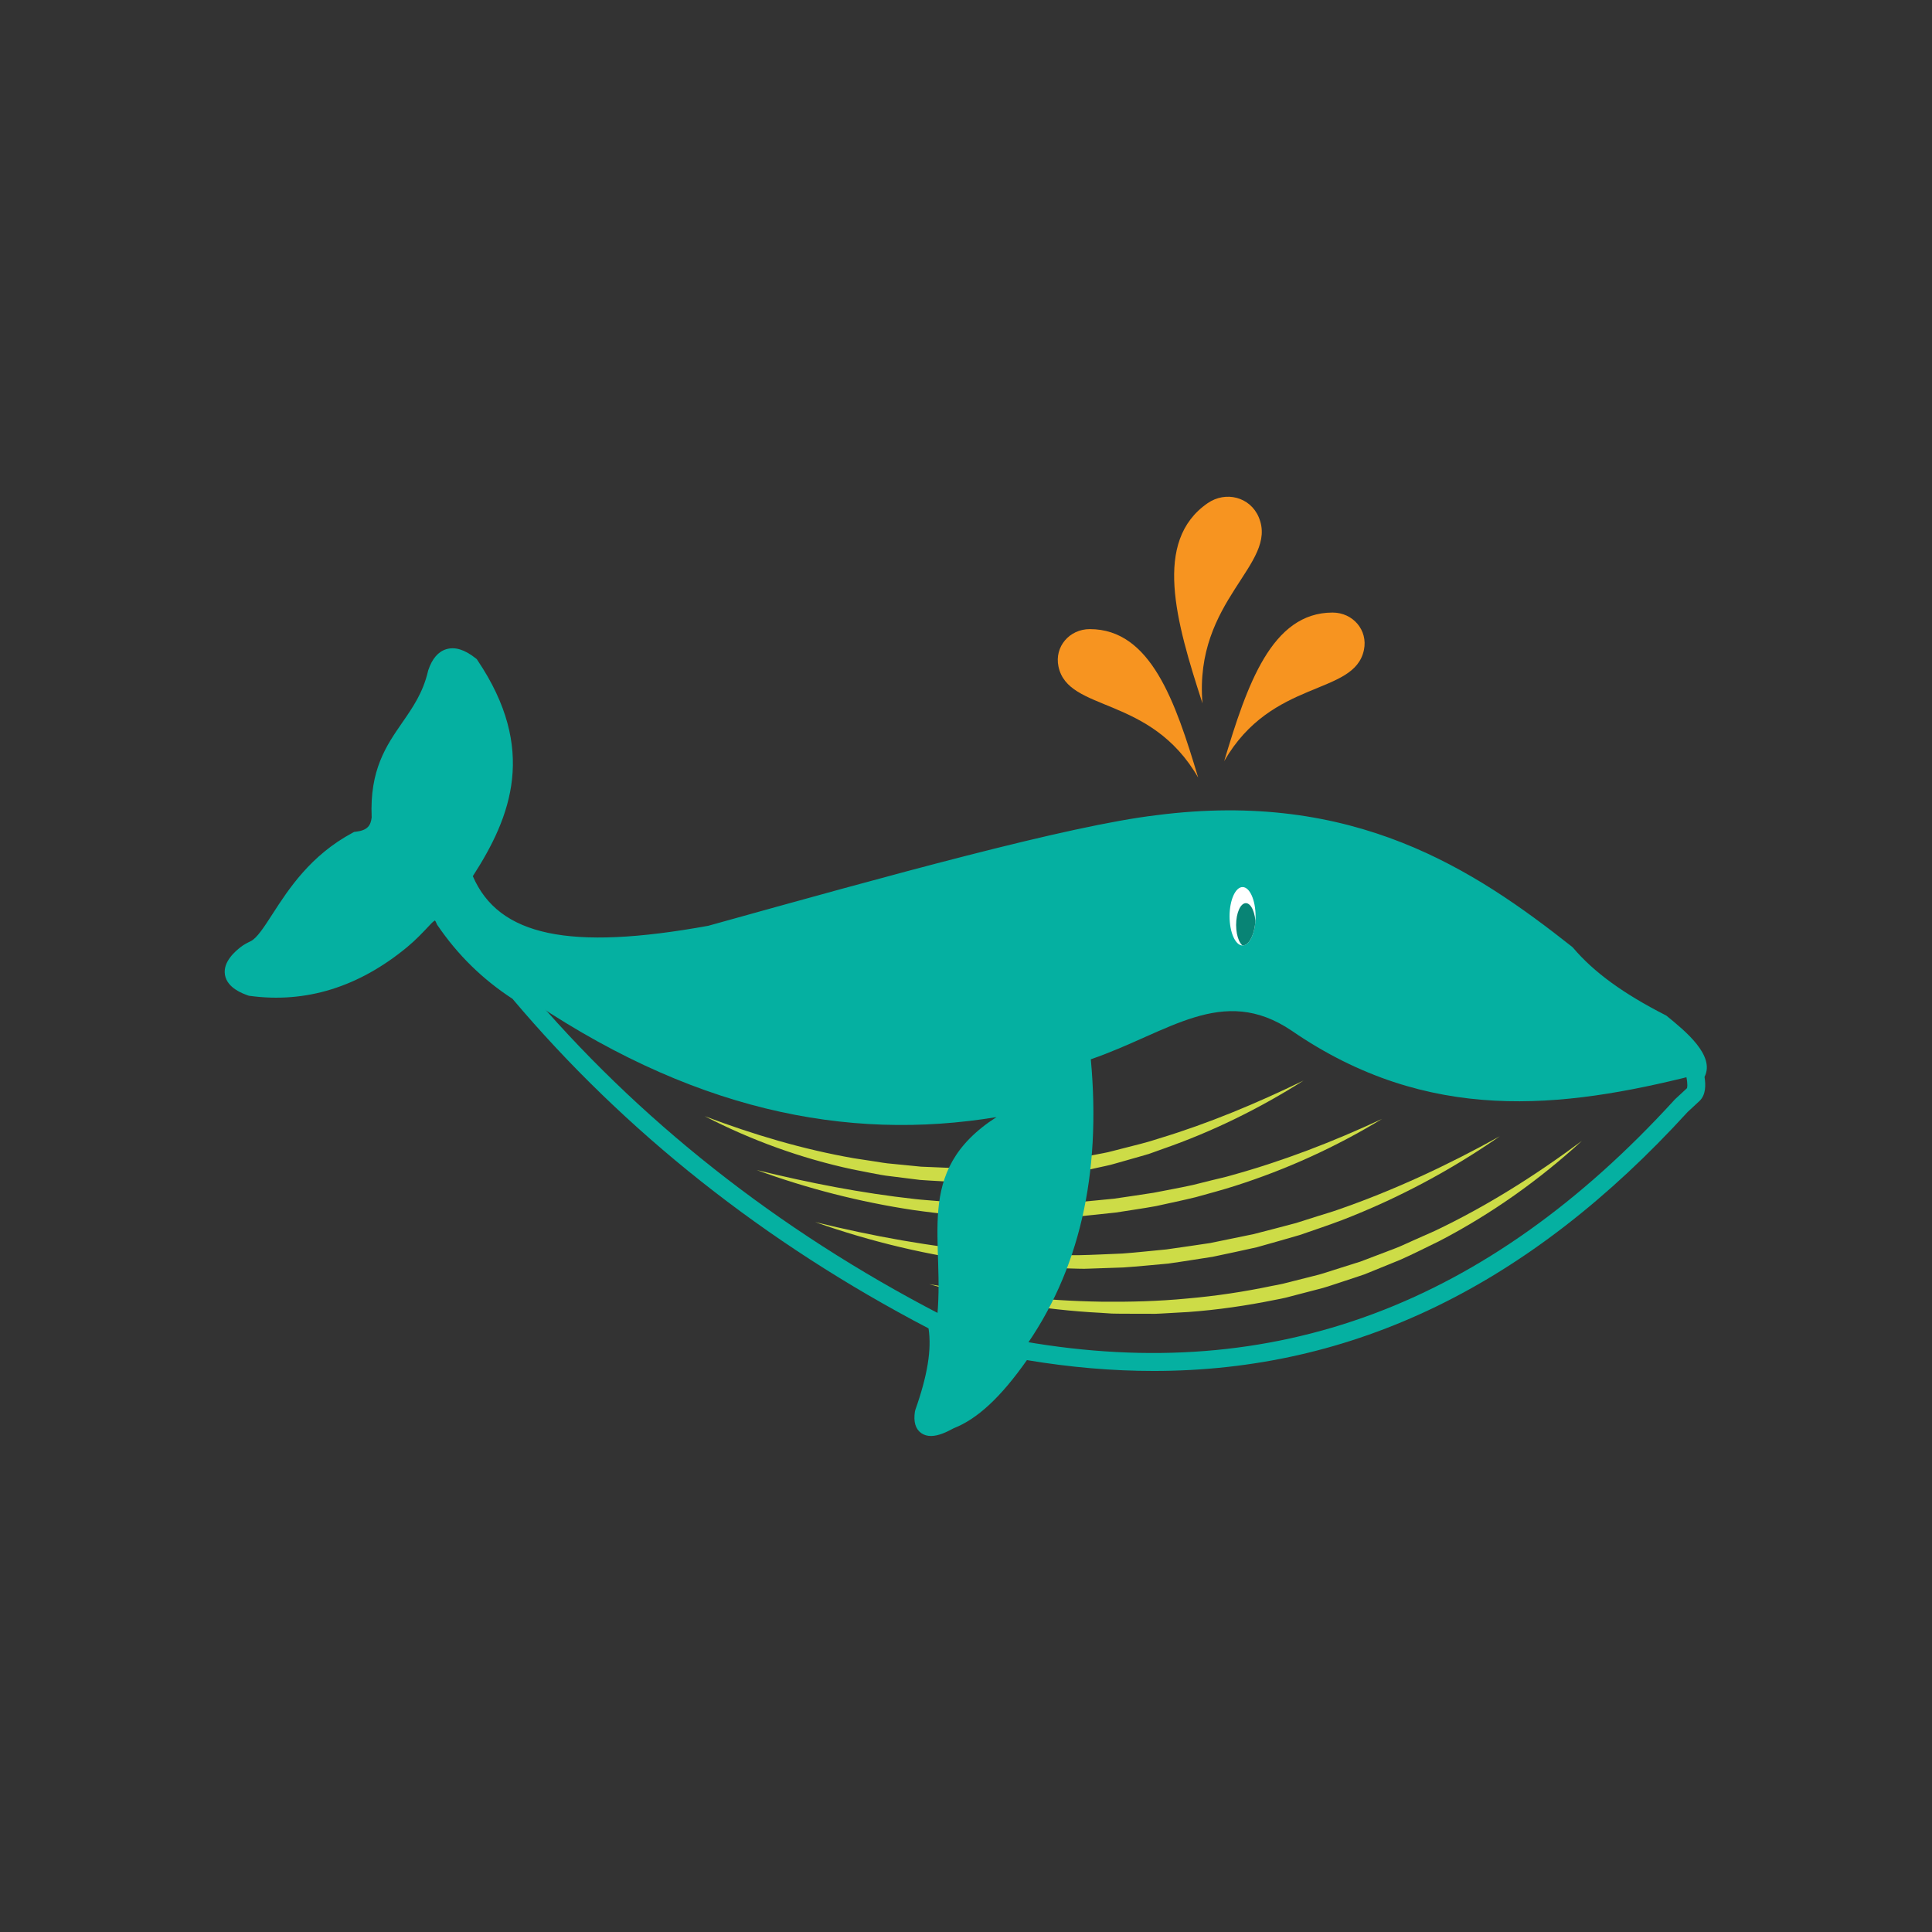 <?xml version="1.0" encoding="UTF-8" standalone="no"?>
<!-- Created with Inkscape (http://www.inkscape.org/) -->

<svg
   version="1.1"
   id="svg18"
   width="300"
   height="300"
   viewBox="0 0 300 300"
   sodipodi:docname="1004_pic.svg"
   inkscape:version="1.2.1 (9c6d41e410, 2022-07-14)"
   xmlns:inkscape="http://www.inkscape.org/namespaces/inkscape"
   xmlns:sodipodi="http://sodipodi.sourceforge.net/DTD/sodipodi-0.dtd"
   xmlns="http://www.w3.org/2000/svg"
   xmlns:svg="http://www.w3.org/2000/svg">
  <rect x="0" y="0" width="300" height="300" fill="#333333" stroke="none"/>
  <sodipodi:namedview
     id="namedview1605"
     pagecolor="#ffffff"
     bordercolor="#000000"
     borderopacity="0.25"
     inkscape:showpageshadow="2"
     inkscape:pageopacity="0.0"
     inkscape:pagecheckerboard="0"
     inkscape:deskcolor="#d1d1d1"
     showgrid="false"
     inkscape:zoom="2.7432499"
     inkscape:cx="90.039192"
     inkscape:cy="132.3248"
     inkscape:window-width="1351"
     inkscape:window-height="1396"
     inkscape:window-x="1040"
     inkscape:window-y="28"
     inkscape:window-maximized="1"
     inkscape:current-layer="svg18" />
  <defs
     id="defs22">
    <clipPath
       clipPathUnits="userSpaceOnUse"
       id="clipPath1434">
      <path
         d="m 144.116,175.913 c 0,-1.878 0.679,-3.402 1.516,-3.402 v 0 c 0.837,0 1.515,1.524 1.515,3.402 v 0 c 0,1.879 -0.678,3.403 -1.515,3.403 v 0 c -0.837,0 -1.516,-1.524 -1.516,-3.403"
         id="path1432" />
    </clipPath>
  </defs>
  <g
     id="g1372"
     transform="matrix(1.333,0,0,-1.333,-1.181,376.771)">
    <path
       d="m 152.73,156.773 c -5.124,-3.253 -10.626,-5.959 -16.398,-7.964 l -1.079,-0.387 -0.54,-0.193 -0.55,-0.162 -2.206,-0.628 -1.104,-0.313 c -0.368,-0.106 -0.736,-0.212 -1.112,-0.285 l -2.243,-0.49 -1.123,-0.242 c -0.375,-0.082 -0.75,-0.159 -1.131,-0.205 l -2.275,-0.331 -1.137,-0.165 -0.569,-0.08 -0.574,-0.047 -2.292,-0.186 c -1.527,-0.156 -3.063,-0.116 -4.596,-0.141 l -1.15,-0.01 c -0.383,-10e-4 -0.765,0.035 -1.148,0.051 l -2.295,0.129 -1.147,0.076 -1.141,0.142 -2.279,0.286 c -0.762,0.077 -1.513,0.231 -2.264,0.374 l -2.251,0.442 c -5.979,1.291 -11.759,3.395 -17.152,6.182 5.674,-2.152 11.481,-3.874 17.402,-4.906 l 2.227,-0.339 c 0.741,-0.114 1.479,-0.252 2.228,-0.306 l 2.238,-0.221 1.119,-0.111 1.123,-0.045 2.244,-0.096 c 0.374,-0.012 0.748,-0.045 1.122,-0.04 l 1.123,0.02 c 1.496,0.037 2.995,0.012 4.486,0.174 l 2.24,0.162 0.56,0.041 0.556,0.074 1.113,0.152 2.226,0.304 c 0.374,0.041 0.741,0.114 1.107,0.191 l 1.104,0.214 2.209,0.423 c 0.371,0.062 0.734,0.156 1.097,0.251 l 1.09,0.279 c 1.453,0.376 2.918,0.713 4.344,1.193 5.756,1.743 11.338,4.081 16.798,6.733"
       style="fill:#cddc47;fill-opacity:1;fill-rule:nonzero;stroke:none"
       id="path1390"
       clip-path="none" />
    <path
       d="m 89.035,146.352 c 6.09,-1.493 12.226,-2.692 18.413,-3.375 0.772,-0.093 1.549,-0.136 2.324,-0.206 l 2.322,-0.209 c 1.55,-0.09 3.103,-0.138 4.653,-0.21 l 4.656,-0.008 4.646,0.231 c 1.543,0.152 3.089,0.279 4.631,0.444 1.533,0.231 3.07,0.441 4.601,0.689 1.52,0.305 3.05,0.568 4.566,0.906 l 2.259,0.563 c 0.752,0.193 1.517,0.341 2.26,0.57 5.993,1.658 11.826,3.909 17.509,6.56 -5.356,-3.264 -11.127,-5.89 -17.138,-7.806 -1.501,-0.483 -3.03,-0.88 -4.55,-1.307 -1.532,-0.381 -3.082,-0.69 -4.623,-1.038 -1.553,-0.287 -3.12,-0.499 -4.68,-0.751 -1.569,-0.181 -3.143,-0.328 -4.715,-0.49 l -4.736,-0.197 c -1.579,0.022 -3.159,0.015 -4.736,0.062 -1.576,0.112 -3.151,0.2 -4.723,0.331 -1.566,0.183 -3.134,0.357 -4.693,0.582 -6.234,0.936 -12.356,2.506 -18.246,4.659"
       style="fill:#cddc47;fill-opacity:1;fill-rule:nonzero;stroke:none"
       id="path1394"
       clip-path="none" />
    <path
       d="m 95.84,140.291 c 6.728,-1.648 13.528,-2.892 20.38,-3.479 l 0.641,-0.068 0.644,-0.034 1.287,-0.066 2.57,-0.15 0.643,-0.036 0.644,-0.004 1.287,-0.007 2.573,-0.014 c 1.714,0.029 3.427,0.132 5.14,0.194 1.709,0.124 3.412,0.323 5.118,0.48 1.698,0.228 3.391,0.496 5.088,0.741 l 5.036,1.035 c 1.658,0.435 3.324,0.845 4.979,1.299 l 2.453,0.78 c 0.817,0.263 1.646,0.492 2.455,0.781 6.495,2.253 12.759,5.179 18.814,8.543 -5.689,-3.953 -11.866,-7.25 -18.367,-9.763 -1.628,-0.616 -3.283,-1.168 -4.931,-1.738 -1.67,-0.499 -3.354,-0.955 -5.033,-1.435 -1.701,-0.386 -3.411,-0.741 -5.118,-1.104 -1.725,-0.263 -3.448,-0.551 -5.177,-0.791 -1.739,-0.149 -3.476,-0.337 -5.217,-0.451 l -2.616,-0.09 -1.308,-0.045 c -0.436,-0.019 -0.872,-0.03 -1.308,-0.009 l -2.615,0.073 -1.308,0.037 -0.653,0.018 -0.651,0.052 c -1.737,0.152 -3.477,0.257 -5.204,0.483 -6.914,0.841 -13.715,2.459 -20.246,4.768"
       style="fill:#cddc47;fill-opacity:1;fill-rule:nonzero;stroke:none"
       id="path1398"
       clip-path="none" />
    <path
       d="m 185.162,149.755 c -4.974,-4.563 -10.549,-8.521 -16.58,-11.66 -1.528,-0.738 -3.042,-1.519 -4.598,-2.204 l -2.363,-0.962 -1.183,-0.482 -0.591,-0.24 -0.605,-0.204 -2.424,-0.804 c -0.81,-0.26 -1.612,-0.552 -2.442,-0.745 l -2.472,-0.644 -1.236,-0.323 c -0.412,-0.106 -0.834,-0.17 -1.251,-0.257 -3.338,-0.678 -6.713,-1.169 -10.106,-1.415 l -2.547,-0.144 c -0.425,-0.02 -0.849,-0.057 -1.274,-0.064 l -1.275,0.002 -2.549,0.007 c -0.424,0.007 -0.849,0.002 -1.273,0.018 l -1.271,0.084 c -6.781,0.349 -13.497,1.501 -19.99,3.342 6.648,-1.164 13.338,-1.941 20.034,-2.043 3.346,-0.037 6.691,0.048 10.016,0.37 3.325,0.289 6.63,0.783 9.894,1.472 0.408,0.083 0.822,0.142 1.226,0.243 l 1.213,0.306 2.425,0.613 c 0.815,0.182 1.601,0.463 2.397,0.712 l 2.386,0.755 0.598,0.185 0.585,0.223 1.17,0.445 2.34,0.891 c 0.781,0.296 1.526,0.677 2.294,1.006 l 2.293,1.016 c 6.045,2.873 11.746,6.47 17.159,10.501"
       style="fill:#cddc47;fill-opacity:1;fill-rule:nonzero;stroke:none"
       id="path1402"
       clip-path="none" />
    <path
       d="m 198.348,157.411 c -15.536,-3.918 -31.121,-5.744 -47,5.175 -8.082,5.459 -14.32,-0.213 -23.395,-3.332 1.238,-13.396 -1.322,-24.741 -7.921,-33.903 -2.637,-4.378 -5.911,-7.462 -10.164,-8.56 -0.491,-0.126 -0.944,0.318 -0.838,0.813 0.874,4.09 1.381,7.898 0.953,10.99 1.17,9.535 -2.942,17.546 6.983,23.926 -17.43,-2.878 -35.809,0.736 -55.685,14.568 l -8.349,8.043 -1.209,1.367 -3.541,-2.914 c -3.669,-3.089 -8.13,-5.127 -13.433,-6.049 l -4.911,0.245 -1.736,1.647 1.869,2.349 4.267,4.958 3.105,4.03 3.995,3.314 3.311,1.698 0.815,5.518 3.399,6.971 2.996,6.243 2.191,1.579 2.659,-2.048 2.446,-6.49 -0.098,-8.055 -2.36,-5.681 -1.902,-3.114 2.118,-3.584 6.73,-3.932 11.45,-0.586 16.359,3.368 17.166,4.67 16.813,4.149 18.686,2.434 9.238,-0.748 13.401,-4.204 8.075,-4.518 8.524,-6.194 4.253,-3.934 5.975,-3.716 3.631,-2.652 1.312,-2.222 z"
       style="fill:#05b0a1;fill-opacity:1;fill-rule:nonzero;stroke:none"
       id="path1406"
       clip-path="none" />
    <path
       d="m 109.51,117.817 c -0.02,-0.15 -0.025,-0.262 -0.024,-0.344 0.229,0.042 0.694,0.185 1.531,0.652 l 0.137,0.063 c 2.5,0.954 5.048,3.417 8.018,7.751 l 0.378,0.552 0.659,-0.115 c 29.078,-5.049 53.858,4.166 75.758,28.177 l 0.061,0.062 1.369,1.27 c 0.024,0.064 0.117,0.39 -0.07,1.32 l -0.092,0.457 0.279,0.373 c 0.479,0.639 -0.757,2.173 -3.673,4.561 -5.077,2.602 -8.645,5.213 -11.212,8.204 -11.009,8.688 -24.62,17.686 -46.78,14.821 -10.124,-1.2 -31.103,-7.036 -51.392,-12.68 l -0.659,-0.179 c -12.511,-2.272 -25.855,-3.151 -29.975,7.563 l -0.193,0.499 0.295,0.447 c 5.027,7.629 6.939,14.174 0.949,23.164 -0.892,0.67 -1.296,0.627 -1.401,0.595 -0.238,-0.072 -0.501,-0.468 -0.707,-1.065 -0.675,-2.865 -2.006,-4.789 -3.293,-6.651 -1.772,-2.56 -3.444,-4.978 -3.209,-9.867 l 0.004,-0.077 -0.008,-0.079 c -0.211,-2.058 -1.379,-3.257 -3.473,-3.568 -4.349,-2.388 -6.695,-6.025 -8.415,-8.69 -1.187,-1.84 -2.125,-3.292 -3.376,-3.897 -0.329,-0.16 -0.597,-0.294 -0.804,-0.46 -0.92,-0.736 -1.061,-1.164 -1.049,-1.238 0.012,-0.068 0.256,-0.39 1.229,-0.749 5.978,-0.777 11.414,0.935 16.618,5.24 0.886,0.733 1.702,1.591 2.53,2.48 0.306,0.327 1.241,1.323 2.42,1.109 0.724,-0.132 1.295,-0.663 1.698,-1.58 2.218,-3.227 4.904,-5.837 8.209,-7.977 l 0.13,-0.084 0.1,-0.119 c 13.048,-15.492 29.327,-28.358 48.385,-38.24 l 0.439,-0.228 0.101,-0.484 c 0.601,-2.884 0.127,-6.378 -1.492,-10.989 m -0.184,-2.444 c -0.4,0 -0.781,0.096 -1.118,0.33 -0.679,0.474 -0.93,1.322 -0.743,2.523 l 0.047,0.188 c 1.421,4.019 1.915,7.054 1.538,9.492 -19.058,9.951 -35.362,22.866 -48.466,38.393 -3.51,2.296 -6.365,5.094 -8.723,8.549 l -0.061,0.089 -0.041,0.1 c -0.085,0.205 -0.158,0.324 -0.207,0.39 -0.093,-0.053 -0.261,-0.173 -0.508,-0.437 -0.877,-0.941 -1.744,-1.853 -2.726,-2.665 -5.631,-4.657 -11.798,-6.571 -18.334,-5.684 l -0.105,0.014 -0.101,0.035 c -0.6,0.212 -2.426,0.857 -2.688,2.4 -0.264,1.559 1.29,2.803 1.801,3.212 0.376,0.301 0.766,0.499 1.199,0.709 0.724,0.35 1.562,1.648 2.532,3.151 1.864,2.889 4.418,6.845 9.346,9.485 l 0.174,0.094 0.196,0.022 c 1.38,0.163 1.733,0.734 1.843,1.667 -0.247,5.539 1.698,8.35 3.579,11.069 1.238,1.791 2.408,3.482 2.989,5.988 l 0.027,0.095 c 0.449,1.339 1.155,2.161 2.101,2.443 1.012,0.304 2.13,-0.041 3.412,-1.051 l 0.128,-0.102 0.091,-0.135 c 6.967,-10.344 3.942,-18.211 -0.544,-25.151 3.016,-6.983 11.272,-8.71 27.414,-5.783 l 0.521,0.144 c 20.364,5.666 41.422,11.524 51.695,12.74 23.008,2.976 37.049,-6.346 48.405,-15.316 l 0.148,-0.143 c 2.405,-2.828 5.818,-5.315 10.74,-7.829 l 0.098,-0.05 0.086,-0.07 c 2.137,-1.741 5.636,-4.593 4.372,-7.074 0.148,-0.936 0.17,-2.089 -0.59,-2.811 l -1.377,-1.276 c -18.446,-20.212 -38.915,-30.167 -62.209,-30.169 -4.799,0 -9.712,0.422 -14.758,1.264 -3.04,-4.326 -5.767,-6.859 -8.542,-7.943 -0.82,-0.453 -1.778,-0.897 -2.641,-0.897"
       style="fill:#05b0a1;fill-opacity:1;fill-rule:nonzero;stroke:none"
       id="path1410"
       clip-path="none" />
    <path
       d="m 147.147,175.913 c 0,1.879 -0.678,3.403 -1.515,3.403 -0.837,0 -1.516,-1.524 -1.516,-3.403 0,-1.879 0.679,-3.402 1.516,-3.402 0.837,0 1.515,1.523 1.515,3.402"
       style="fill:#ffffff;fill-opacity:1;fill-rule:nonzero;stroke:none"
       id="path1414"
       clip-path="none" />
    <path
       d="m 140.462,192.061 c -2.657,8.852 -5.515,17.305 -12.629,17.303 -2.365,-0.001 -4.134,-2.045 -3.647,-4.359 1.128,-5.368 10.716,-3.28 16.276,-12.944"
       style="fill:#f79420;fill-opacity:1;fill-rule:nonzero;stroke:none"
       id="path1418"
       clip-path="none" />
    <path
       d="m 143.49,193.989 c 2.657,8.852 5.515,17.305 12.629,17.303 2.365,-0.001 4.134,-2.045 3.648,-4.359 -1.129,-5.368 -10.717,-3.28 -16.277,-12.944"
       style="fill:#f79420;fill-opacity:1;fill-rule:nonzero;stroke:none"
       id="path1422"
       clip-path="none" />
    <path
       d="m 140.962,200.716 c -3.106,9.564 -5.785,18.896 0.588,23.31 2.119,1.468 4.97,0.739 5.968,-1.632 2.316,-5.5 -7.565,-9.587 -6.556,-21.678"
       style="fill:#f79420;fill-opacity:1;fill-rule:nonzero;stroke:none"
       id="path1426"
       clip-path="none" />
    <g
       id="g1428"
       clip-path="none">
      <g
         id="g1430"
         clip-path="url(#clipPath1434)">
        <g
           id="g1436"
           transform="translate(147.147,174.897)">
          <path
             d="m 0,0 c 0,1.406 -0.507,2.545 -1.133,2.545 -0.626,0 -1.134,-1.139 -1.134,-2.545 0,-1.405 0.508,-2.545 1.134,-2.545 C -0.507,-2.545 0,-1.405 0,0"
             style="fill:#088475;fill-opacity:1;fill-rule:nonzero;stroke:none"
             id="path1438" />
        </g>
      </g>
    </g>
  </g>
</svg>
